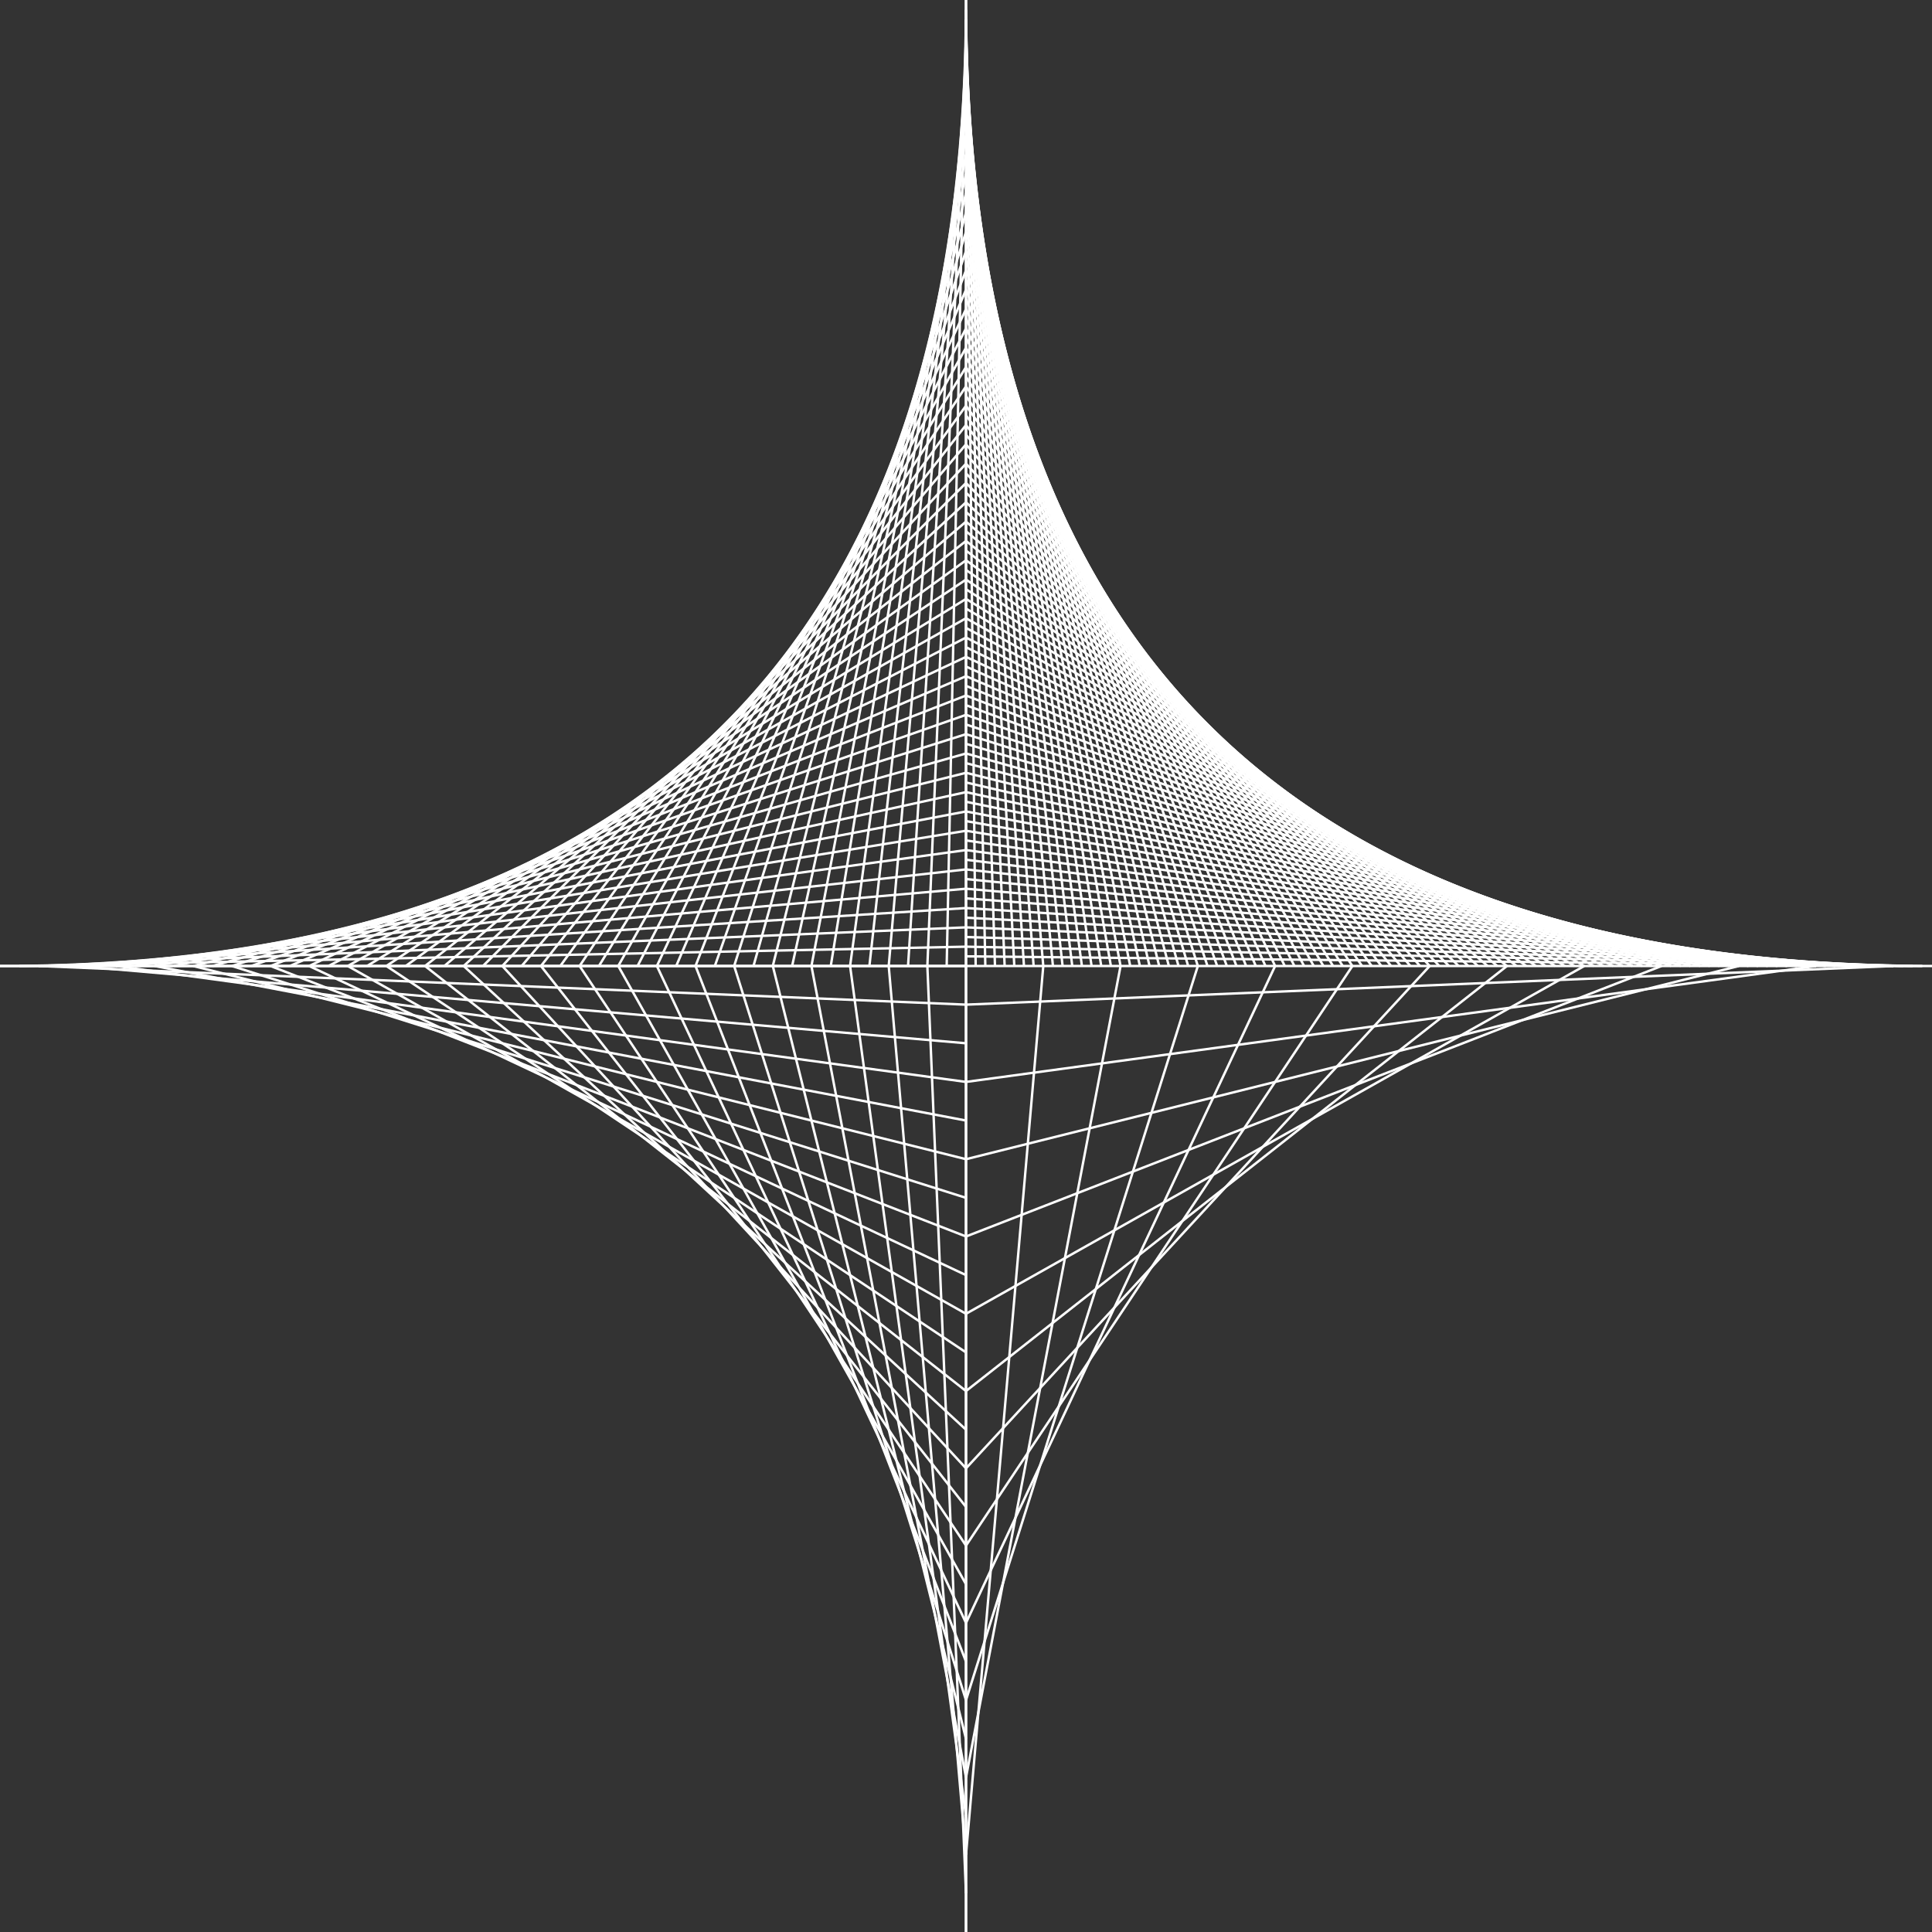 <svg width="800" height="800" xmlns="http://www.w3.org/2000/svg" xmlns:xlink="http://www.w3.org/1999/xlink">
<rect width="100%" height="100%" fill="#333333" stroke="none"/>
<line x1="400" y1="0" x2="400" y2="400" stroke="white" stroke-width="1"><animate attributeName="stroke" values="white;black" begin="0s" dur="0.01s" repeatCount="1" fill="freeze"/></line>
<line x1="400" y1="4" x2="404" y2="400" stroke="white" stroke-width="1"><animate attributeName="stroke" values="white;black" begin="0.01s" dur="0.01s" repeatCount="1" fill="freeze"/></line>
<line x1="400" y1="8" x2="408" y2="400" stroke="white" stroke-width="1"><animate attributeName="stroke" values="white;black" begin="0.02s" dur="0.01s" repeatCount="1" fill="freeze"/></line>
<line x1="400" y1="12" x2="412" y2="400" stroke="white" stroke-width="1"><animate attributeName="stroke" values="white;black" begin="0.03s" dur="0.01s" repeatCount="1" fill="freeze"/></line>
<line x1="400" y1="16" x2="416" y2="400" stroke="white" stroke-width="1"><animate attributeName="stroke" values="white;black" begin="0.04s" dur="0.01s" repeatCount="1" fill="freeze"/></line>
<line x1="400" y1="20" x2="420" y2="400" stroke="white" stroke-width="1"><animate attributeName="stroke" values="white;black" begin="0.05s" dur="0.01s" repeatCount="1" fill="freeze"/></line>
<line x1="400" y1="24" x2="424" y2="400" stroke="white" stroke-width="1"><animate attributeName="stroke" values="white;black" begin="0.06s" dur="0.01s" repeatCount="1" fill="freeze"/></line>
<line x1="400" y1="28" x2="428" y2="400" stroke="white" stroke-width="1"><animate attributeName="stroke" values="white;black" begin="0.07s" dur="0.01s" repeatCount="1" fill="freeze"/></line>
<line x1="400" y1="32" x2="432" y2="400" stroke="white" stroke-width="1"><animate attributeName="stroke" values="white;black" begin="0.08s" dur="0.01s" repeatCount="1" fill="freeze"/></line>
<line x1="400" y1="36" x2="436" y2="400" stroke="white" stroke-width="1"><animate attributeName="stroke" values="white;black" begin="0.09s" dur="0.01s" repeatCount="1" fill="freeze"/></line>
<line x1="400" y1="40" x2="440" y2="400" stroke="white" stroke-width="1"><animate attributeName="stroke" values="white;black" begin="0.1s" dur="0.01s" repeatCount="1" fill="freeze"/></line>
<line x1="400" y1="44" x2="444" y2="400" stroke="white" stroke-width="1"><animate attributeName="stroke" values="white;black" begin="0.11s" dur="0.01s" repeatCount="1" fill="freeze"/></line>
<line x1="400" y1="48" x2="448" y2="400" stroke="white" stroke-width="1"><animate attributeName="stroke" values="white;black" begin="0.12s" dur="0.01s" repeatCount="1" fill="freeze"/></line>
<line x1="400" y1="52" x2="452" y2="400" stroke="white" stroke-width="1"><animate attributeName="stroke" values="white;black" begin="0.13s" dur="0.01s" repeatCount="1" fill="freeze"/></line>
<line x1="400" y1="56" x2="456" y2="400" stroke="white" stroke-width="1"><animate attributeName="stroke" values="white;black" begin="0.14s" dur="0.01s" repeatCount="1" fill="freeze"/></line>
<line x1="400" y1="60" x2="460" y2="400" stroke="white" stroke-width="1"><animate attributeName="stroke" values="white;black" begin="0.15s" dur="0.01s" repeatCount="1" fill="freeze"/></line>
<line x1="400" y1="64" x2="464" y2="400" stroke="white" stroke-width="1"><animate attributeName="stroke" values="white;black" begin="0.16s" dur="0.01s" repeatCount="1" fill="freeze"/></line>
<line x1="400" y1="68" x2="468" y2="400" stroke="white" stroke-width="1"><animate attributeName="stroke" values="white;black" begin="0.17s" dur="0.01s" repeatCount="1" fill="freeze"/></line>
<line x1="400" y1="72" x2="472" y2="400" stroke="white" stroke-width="1"><animate attributeName="stroke" values="white;black" begin="0.18s" dur="0.01s" repeatCount="1" fill="freeze"/></line>
<line x1="400" y1="76" x2="476" y2="400" stroke="white" stroke-width="1"><animate attributeName="stroke" values="white;black" begin="0.19s" dur="0.01s" repeatCount="1" fill="freeze"/></line>
<line x1="400" y1="80" x2="480" y2="400" stroke="white" stroke-width="1"><animate attributeName="stroke" values="white;black" begin="0.2s" dur="0.01s" repeatCount="1" fill="freeze"/></line>
<line x1="400" y1="84" x2="484" y2="400" stroke="white" stroke-width="1"><animate attributeName="stroke" values="white;black" begin="0.21s" dur="0.01s" repeatCount="1" fill="freeze"/></line>
<line x1="400" y1="88" x2="488" y2="400" stroke="white" stroke-width="1"><animate attributeName="stroke" values="white;black" begin="0.22s" dur="0.01s" repeatCount="1" fill="freeze"/></line>
<line x1="400" y1="92" x2="492" y2="400" stroke="white" stroke-width="1"><animate attributeName="stroke" values="white;black" begin="0.23s" dur="0.01s" repeatCount="1" fill="freeze"/></line>
<line x1="400" y1="96" x2="496" y2="400" stroke="white" stroke-width="1"><animate attributeName="stroke" values="white;black" begin="0.24s" dur="0.01s" repeatCount="1" fill="freeze"/></line>
<line x1="400" y1="100" x2="500" y2="400" stroke="white" stroke-width="1"><animate attributeName="stroke" values="white;black" begin="0.25s" dur="0.01s" repeatCount="1" fill="freeze"/></line>
<line x1="400" y1="104" x2="504" y2="400" stroke="white" stroke-width="1"><animate attributeName="stroke" values="white;black" begin="0.26s" dur="0.01s" repeatCount="1" fill="freeze"/></line>
<line x1="400" y1="108" x2="508" y2="400" stroke="white" stroke-width="1"><animate attributeName="stroke" values="white;black" begin="0.27s" dur="0.01s" repeatCount="1" fill="freeze"/></line>
<line x1="400" y1="112" x2="512" y2="400" stroke="white" stroke-width="1"><animate attributeName="stroke" values="white;black" begin="0.28s" dur="0.01s" repeatCount="1" fill="freeze"/></line>
<line x1="400" y1="116" x2="516" y2="400" stroke="white" stroke-width="1"><animate attributeName="stroke" values="white;black" begin="0.29s" dur="0.01s" repeatCount="1" fill="freeze"/></line>
<line x1="400" y1="120" x2="520" y2="400" stroke="white" stroke-width="1"><animate attributeName="stroke" values="white;black" begin="0.3s" dur="0.01s" repeatCount="1" fill="freeze"/></line>
<line x1="400" y1="124" x2="524" y2="400" stroke="white" stroke-width="1"><animate attributeName="stroke" values="white;black" begin="0.31s" dur="0.01s" repeatCount="1" fill="freeze"/></line>
<line x1="400" y1="128" x2="528" y2="400" stroke="white" stroke-width="1"><animate attributeName="stroke" values="white;black" begin="0.32s" dur="0.01s" repeatCount="1" fill="freeze"/></line>
<line x1="400" y1="132" x2="532" y2="400" stroke="white" stroke-width="1"><animate attributeName="stroke" values="white;black" begin="0.33s" dur="0.01s" repeatCount="1" fill="freeze"/></line>
<line x1="400" y1="136" x2="536" y2="400" stroke="white" stroke-width="1"><animate attributeName="stroke" values="white;black" begin="0.34s" dur="0.01s" repeatCount="1" fill="freeze"/></line>
<line x1="400" y1="140" x2="540" y2="400" stroke="white" stroke-width="1"><animate attributeName="stroke" values="white;black" begin="0.35s" dur="0.01s" repeatCount="1" fill="freeze"/></line>
<line x1="400" y1="144" x2="544" y2="400" stroke="white" stroke-width="1"><animate attributeName="stroke" values="white;black" begin="0.36s" dur="0.01s" repeatCount="1" fill="freeze"/></line>
<line x1="400" y1="148" x2="548" y2="400" stroke="white" stroke-width="1"><animate attributeName="stroke" values="white;black" begin="0.37s" dur="0.01s" repeatCount="1" fill="freeze"/></line>
<line x1="400" y1="152" x2="552" y2="400" stroke="white" stroke-width="1"><animate attributeName="stroke" values="white;black" begin="0.38s" dur="0.01s" repeatCount="1" fill="freeze"/></line>
<line x1="400" y1="156" x2="556" y2="400" stroke="white" stroke-width="1"><animate attributeName="stroke" values="white;black" begin="0.39s" dur="0.01s" repeatCount="1" fill="freeze"/></line>
<line x1="400" y1="160" x2="560" y2="400" stroke="white" stroke-width="1"><animate attributeName="stroke" values="white;black" begin="0.4s" dur="0.01s" repeatCount="1" fill="freeze"/></line>
<line x1="400" y1="164" x2="564" y2="400" stroke="white" stroke-width="1"><animate attributeName="stroke" values="white;black" begin="0.41s" dur="0.01s" repeatCount="1" fill="freeze"/></line>
<line x1="400" y1="168" x2="568" y2="400" stroke="white" stroke-width="1"><animate attributeName="stroke" values="white;black" begin="0.42s" dur="0.01s" repeatCount="1" fill="freeze"/></line>
<line x1="400" y1="172" x2="572" y2="400" stroke="white" stroke-width="1"><animate attributeName="stroke" values="white;black" begin="0.43s" dur="0.01s" repeatCount="1" fill="freeze"/></line>
<line x1="400" y1="176" x2="576" y2="400" stroke="white" stroke-width="1"><animate attributeName="stroke" values="white;black" begin="0.44s" dur="0.01s" repeatCount="1" fill="freeze"/></line>
<line x1="400" y1="180" x2="580" y2="400" stroke="white" stroke-width="1"><animate attributeName="stroke" values="white;black" begin="0.45s" dur="0.01s" repeatCount="1" fill="freeze"/></line>
<line x1="400" y1="184" x2="584" y2="400" stroke="white" stroke-width="1"><animate attributeName="stroke" values="white;black" begin="0.46s" dur="0.01s" repeatCount="1" fill="freeze"/></line>
<line x1="400" y1="188" x2="588" y2="400" stroke="white" stroke-width="1"><animate attributeName="stroke" values="white;black" begin="0.47s" dur="0.01s" repeatCount="1" fill="freeze"/></line>
<line x1="400" y1="192" x2="592" y2="400" stroke="white" stroke-width="1"><animate attributeName="stroke" values="white;black" begin="0.48s" dur="0.01s" repeatCount="1" fill="freeze"/></line>
<line x1="400" y1="196" x2="596" y2="400" stroke="white" stroke-width="1"><animate attributeName="stroke" values="white;black" begin="0.49s" dur="0.01s" repeatCount="1" fill="freeze"/></line>
<line x1="400" y1="200" x2="600" y2="400" stroke="white" stroke-width="1"><animate attributeName="stroke" values="white;black" begin="0.5s" dur="0.01s" repeatCount="1" fill="freeze"/></line>
<line x1="400" y1="204" x2="604" y2="400" stroke="white" stroke-width="1"><animate attributeName="stroke" values="white;black" begin="0.51s" dur="0.01s" repeatCount="1" fill="freeze"/></line>
<line x1="400" y1="208" x2="608" y2="400" stroke="white" stroke-width="1"><animate attributeName="stroke" values="white;black" begin="0.52s" dur="0.01s" repeatCount="1" fill="freeze"/></line>
<line x1="400" y1="212" x2="612" y2="400" stroke="white" stroke-width="1"><animate attributeName="stroke" values="white;black" begin="0.53s" dur="0.01s" repeatCount="1" fill="freeze"/></line>
<line x1="400" y1="216" x2="616" y2="400" stroke="white" stroke-width="1"><animate attributeName="stroke" values="white;black" begin="0.54s" dur="0.01s" repeatCount="1" fill="freeze"/></line>
<line x1="400" y1="220" x2="620" y2="400" stroke="white" stroke-width="1"><animate attributeName="stroke" values="white;black" begin="0.55s" dur="0.01s" repeatCount="1" fill="freeze"/></line>
<line x1="400" y1="224" x2="624" y2="400" stroke="white" stroke-width="1"><animate attributeName="stroke" values="white;black" begin="0.56s" dur="0.01s" repeatCount="1" fill="freeze"/></line>
<line x1="400" y1="228" x2="628" y2="400" stroke="white" stroke-width="1"><animate attributeName="stroke" values="white;black" begin="0.57s" dur="0.01s" repeatCount="1" fill="freeze"/></line>
<line x1="400" y1="232" x2="632" y2="400" stroke="white" stroke-width="1"><animate attributeName="stroke" values="white;black" begin="0.58s" dur="0.01s" repeatCount="1" fill="freeze"/></line>
<line x1="400" y1="236" x2="636" y2="400" stroke="white" stroke-width="1"><animate attributeName="stroke" values="white;black" begin="0.59s" dur="0.01s" repeatCount="1" fill="freeze"/></line>
<line x1="400" y1="240" x2="640" y2="400" stroke="white" stroke-width="1"><animate attributeName="stroke" values="white;black" begin="0.6s" dur="0.01s" repeatCount="1" fill="freeze"/></line>
<line x1="400" y1="244" x2="644" y2="400" stroke="white" stroke-width="1"><animate attributeName="stroke" values="white;black" begin="0.61s" dur="0.01s" repeatCount="1" fill="freeze"/></line>
<line x1="400" y1="248" x2="648" y2="400" stroke="white" stroke-width="1"><animate attributeName="stroke" values="white;black" begin="0.62s" dur="0.01s" repeatCount="1" fill="freeze"/></line>
<line x1="400" y1="252" x2="652" y2="400" stroke="white" stroke-width="1"><animate attributeName="stroke" values="white;black" begin="0.63s" dur="0.01s" repeatCount="1" fill="freeze"/></line>
<line x1="400" y1="256" x2="656" y2="400" stroke="white" stroke-width="1"><animate attributeName="stroke" values="white;black" begin="0.64s" dur="0.01s" repeatCount="1" fill="freeze"/></line>
<line x1="400" y1="260" x2="660" y2="400" stroke="white" stroke-width="1"><animate attributeName="stroke" values="white;black" begin="0.65s" dur="0.01s" repeatCount="1" fill="freeze"/></line>
<line x1="400" y1="264" x2="664" y2="400" stroke="white" stroke-width="1"><animate attributeName="stroke" values="white;black" begin="0.66s" dur="0.01s" repeatCount="1" fill="freeze"/></line>
<line x1="400" y1="268" x2="668" y2="400" stroke="white" stroke-width="1"><animate attributeName="stroke" values="white;black" begin="0.67s" dur="0.01s" repeatCount="1" fill="freeze"/></line>
<line x1="400" y1="272" x2="672" y2="400" stroke="white" stroke-width="1"><animate attributeName="stroke" values="white;black" begin="0.68s" dur="0.01s" repeatCount="1" fill="freeze"/></line>
<line x1="400" y1="276" x2="676" y2="400" stroke="white" stroke-width="1"><animate attributeName="stroke" values="white;black" begin="0.69s" dur="0.01s" repeatCount="1" fill="freeze"/></line>
<line x1="400" y1="280" x2="680" y2="400" stroke="white" stroke-width="1"><animate attributeName="stroke" values="white;black" begin="0.7s" dur="0.01s" repeatCount="1" fill="freeze"/></line>
<line x1="400" y1="284" x2="684" y2="400" stroke="white" stroke-width="1"><animate attributeName="stroke" values="white;black" begin="0.71s" dur="0.01s" repeatCount="1" fill="freeze"/></line>
<line x1="400" y1="288" x2="688" y2="400" stroke="white" stroke-width="1"><animate attributeName="stroke" values="white;black" begin="0.72s" dur="0.01s" repeatCount="1" fill="freeze"/></line>
<line x1="400" y1="292" x2="692" y2="400" stroke="white" stroke-width="1"><animate attributeName="stroke" values="white;black" begin="0.73s" dur="0.01s" repeatCount="1" fill="freeze"/></line>
<line x1="400" y1="296" x2="696" y2="400" stroke="white" stroke-width="1"><animate attributeName="stroke" values="white;black" begin="0.74s" dur="0.01s" repeatCount="1" fill="freeze"/></line>
<line x1="400" y1="300" x2="700" y2="400" stroke="white" stroke-width="1"><animate attributeName="stroke" values="white;black" begin="0.75s" dur="0.01s" repeatCount="1" fill="freeze"/></line>
<line x1="400" y1="304" x2="704" y2="400" stroke="white" stroke-width="1"><animate attributeName="stroke" values="white;black" begin="0.76s" dur="0.01s" repeatCount="1" fill="freeze"/></line>
<line x1="400" y1="308" x2="708" y2="400" stroke="white" stroke-width="1"><animate attributeName="stroke" values="white;black" begin="0.77s" dur="0.01s" repeatCount="1" fill="freeze"/></line>
<line x1="400" y1="312" x2="712" y2="400" stroke="white" stroke-width="1"><animate attributeName="stroke" values="white;black" begin="0.78s" dur="0.01s" repeatCount="1" fill="freeze"/></line>
<line x1="400" y1="316" x2="716" y2="400" stroke="white" stroke-width="1"><animate attributeName="stroke" values="white;black" begin="0.79s" dur="0.01s" repeatCount="1" fill="freeze"/></line>
<line x1="400" y1="320" x2="720" y2="400" stroke="white" stroke-width="1"><animate attributeName="stroke" values="white;black" begin="0.8s" dur="0.01s" repeatCount="1" fill="freeze"/></line>
<line x1="400" y1="324" x2="724" y2="400" stroke="white" stroke-width="1"><animate attributeName="stroke" values="white;black" begin="0.81s" dur="0.01s" repeatCount="1" fill="freeze"/></line>
<line x1="400" y1="328" x2="728" y2="400" stroke="white" stroke-width="1"><animate attributeName="stroke" values="white;black" begin="0.82s" dur="0.01s" repeatCount="1" fill="freeze"/></line>
<line x1="400" y1="332" x2="732" y2="400" stroke="white" stroke-width="1"><animate attributeName="stroke" values="white;black" begin="0.83s" dur="0.01s" repeatCount="1" fill="freeze"/></line>
<line x1="400" y1="336" x2="736" y2="400" stroke="white" stroke-width="1"><animate attributeName="stroke" values="white;black" begin="0.84s" dur="0.01s" repeatCount="1" fill="freeze"/></line>
<line x1="400" y1="340" x2="740" y2="400" stroke="white" stroke-width="1"><animate attributeName="stroke" values="white;black" begin="0.85s" dur="0.01s" repeatCount="1" fill="freeze"/></line>
<line x1="400" y1="344" x2="744" y2="400" stroke="white" stroke-width="1"><animate attributeName="stroke" values="white;black" begin="0.86s" dur="0.01s" repeatCount="1" fill="freeze"/></line>
<line x1="400" y1="348" x2="748" y2="400" stroke="white" stroke-width="1"><animate attributeName="stroke" values="white;black" begin="0.87s" dur="0.01s" repeatCount="1" fill="freeze"/></line>
<line x1="400" y1="352" x2="752" y2="400" stroke="white" stroke-width="1"><animate attributeName="stroke" values="white;black" begin="0.88s" dur="0.01s" repeatCount="1" fill="freeze"/></line>
<line x1="400" y1="356" x2="756" y2="400" stroke="white" stroke-width="1"><animate attributeName="stroke" values="white;black" begin="0.89s" dur="0.01s" repeatCount="1" fill="freeze"/></line>
<line x1="400" y1="360" x2="760" y2="400" stroke="white" stroke-width="1"><animate attributeName="stroke" values="white;black" begin="0.9s" dur="0.01s" repeatCount="1" fill="freeze"/></line>
<line x1="400" y1="364" x2="764" y2="400" stroke="white" stroke-width="1"><animate attributeName="stroke" values="white;black" begin="0.91s" dur="0.01s" repeatCount="1" fill="freeze"/></line>
<line x1="400" y1="368" x2="768" y2="400" stroke="white" stroke-width="1"><animate attributeName="stroke" values="white;black" begin="0.92s" dur="0.01s" repeatCount="1" fill="freeze"/></line>
<line x1="400" y1="372" x2="772" y2="400" stroke="white" stroke-width="1"><animate attributeName="stroke" values="white;black" begin="0.93s" dur="0.01s" repeatCount="1" fill="freeze"/></line>
<line x1="400" y1="376" x2="776" y2="400" stroke="white" stroke-width="1"><animate attributeName="stroke" values="white;black" begin="0.94s" dur="0.01s" repeatCount="1" fill="freeze"/></line>
<line x1="400" y1="380" x2="780" y2="400" stroke="white" stroke-width="1"><animate attributeName="stroke" values="white;black" begin="0.95s" dur="0.01s" repeatCount="1" fill="freeze"/></line>
<line x1="400" y1="384" x2="784" y2="400" stroke="white" stroke-width="1"><animate attributeName="stroke" values="white;black" begin="0.96s" dur="0.01s" repeatCount="1" fill="freeze"/></line>
<line x1="400" y1="388" x2="788" y2="400" stroke="white" stroke-width="1"><animate attributeName="stroke" values="white;black" begin="0.97s" dur="0.01s" repeatCount="1" fill="freeze"/></line>
<line x1="400" y1="392" x2="792" y2="400" stroke="white" stroke-width="1"><animate attributeName="stroke" values="white;black" begin="0.98s" dur="0.01s" repeatCount="1" fill="freeze"/></line>
<line x1="400" y1="396" x2="796" y2="400" stroke="white" stroke-width="1"><animate attributeName="stroke" values="white;black" begin="0.99s" dur="0.01s" repeatCount="1" fill="freeze"/></line>
<line x1="400" y1="400" x2="800" y2="400" stroke="white" stroke-width="1"><animate attributeName="stroke" values="white;black" begin="1s" dur="0.01s" repeatCount="1" fill="freeze"/></line>
<line x1="400" y1="0" x2="400" y2="400" stroke="white" stroke-width="1"><animate attributeName="stroke" values="white;black" begin="1.01s" dur="0.01s" repeatCount="1" fill="freeze"/></line>
<line x1="400" y1="8" x2="392" y2="400" stroke="white" stroke-width="1"><animate attributeName="stroke" values="white;black" begin="1.02s" dur="0.01s" repeatCount="1" fill="freeze"/></line>
<line x1="400" y1="16" x2="384" y2="400" stroke="white" stroke-width="1"><animate attributeName="stroke" values="white;black" begin="1.03s" dur="0.01s" repeatCount="1" fill="freeze"/></line>
<line x1="400" y1="24" x2="376" y2="400" stroke="white" stroke-width="1"><animate attributeName="stroke" values="white;black" begin="1.04s" dur="0.01s" repeatCount="1" fill="freeze"/></line>
<line x1="400" y1="32" x2="368" y2="400" stroke="white" stroke-width="1"><animate attributeName="stroke" values="white;black" begin="1.05s" dur="0.01s" repeatCount="1" fill="freeze"/></line>
<line x1="400" y1="40" x2="360" y2="400" stroke="white" stroke-width="1"><animate attributeName="stroke" values="white;black" begin="1.06s" dur="0.01s" repeatCount="1" fill="freeze"/></line>
<line x1="400" y1="48" x2="352" y2="400" stroke="white" stroke-width="1"><animate attributeName="stroke" values="white;black" begin="1.07s" dur="0.01s" repeatCount="1" fill="freeze"/></line>
<line x1="400" y1="56" x2="344" y2="400" stroke="white" stroke-width="1"><animate attributeName="stroke" values="white;black" begin="1.08s" dur="0.01s" repeatCount="1" fill="freeze"/></line>
<line x1="400" y1="64" x2="336" y2="400" stroke="white" stroke-width="1"><animate attributeName="stroke" values="white;black" begin="1.09s" dur="0.01s" repeatCount="1" fill="freeze"/></line>
<line x1="400" y1="72" x2="328" y2="400" stroke="white" stroke-width="1"><animate attributeName="stroke" values="white;black" begin="1.1s" dur="0.01s" repeatCount="1" fill="freeze"/></line>
<line x1="400" y1="80" x2="320" y2="400" stroke="white" stroke-width="1"><animate attributeName="stroke" values="white;black" begin="1.11s" dur="0.01s" repeatCount="1" fill="freeze"/></line>
<line x1="400" y1="88" x2="312" y2="400" stroke="white" stroke-width="1"><animate attributeName="stroke" values="white;black" begin="1.12s" dur="0.01s" repeatCount="1" fill="freeze"/></line>
<line x1="400" y1="96" x2="304" y2="400" stroke="white" stroke-width="1"><animate attributeName="stroke" values="white;black" begin="1.13s" dur="0.01s" repeatCount="1" fill="freeze"/></line>
<line x1="400" y1="104" x2="296" y2="400" stroke="white" stroke-width="1"><animate attributeName="stroke" values="white;black" begin="1.14s" dur="0.01s" repeatCount="1" fill="freeze"/></line>
<line x1="400" y1="112" x2="288" y2="400" stroke="white" stroke-width="1"><animate attributeName="stroke" values="white;black" begin="1.15s" dur="0.01s" repeatCount="1" fill="freeze"/></line>
<line x1="400" y1="120" x2="280" y2="400" stroke="white" stroke-width="1"><animate attributeName="stroke" values="white;black" begin="1.16s" dur="0.01s" repeatCount="1" fill="freeze"/></line>
<line x1="400" y1="128" x2="272" y2="400" stroke="white" stroke-width="1"><animate attributeName="stroke" values="white;black" begin="1.17s" dur="0.01s" repeatCount="1" fill="freeze"/></line>
<line x1="400" y1="136" x2="264" y2="400" stroke="white" stroke-width="1"><animate attributeName="stroke" values="white;black" begin="1.18s" dur="0.01s" repeatCount="1" fill="freeze"/></line>
<line x1="400" y1="144" x2="256" y2="400" stroke="white" stroke-width="1"><animate attributeName="stroke" values="white;black" begin="1.19s" dur="0.01s" repeatCount="1" fill="freeze"/></line>
<line x1="400" y1="152" x2="248" y2="400" stroke="white" stroke-width="1"><animate attributeName="stroke" values="white;black" begin="1.2s" dur="0.01s" repeatCount="1" fill="freeze"/></line>
<line x1="400" y1="160" x2="240" y2="400" stroke="white" stroke-width="1"><animate attributeName="stroke" values="white;black" begin="1.21s" dur="0.01s" repeatCount="1" fill="freeze"/></line>
<line x1="400" y1="168" x2="232" y2="400" stroke="white" stroke-width="1"><animate attributeName="stroke" values="white;black" begin="1.22s" dur="0.01s" repeatCount="1" fill="freeze"/></line>
<line x1="400" y1="176" x2="224" y2="400" stroke="white" stroke-width="1"><animate attributeName="stroke" values="white;black" begin="1.23s" dur="0.01s" repeatCount="1" fill="freeze"/></line>
<line x1="400" y1="184" x2="216" y2="400" stroke="white" stroke-width="1"><animate attributeName="stroke" values="white;black" begin="1.24s" dur="0.01s" repeatCount="1" fill="freeze"/></line>
<line x1="400" y1="192" x2="208" y2="400" stroke="white" stroke-width="1"><animate attributeName="stroke" values="white;black" begin="1.25s" dur="0.01s" repeatCount="1" fill="freeze"/></line>
<line x1="400" y1="200" x2="200" y2="400" stroke="white" stroke-width="1"><animate attributeName="stroke" values="white;black" begin="1.26s" dur="0.01s" repeatCount="1" fill="freeze"/></line>
<line x1="400" y1="208" x2="192" y2="400" stroke="white" stroke-width="1"><animate attributeName="stroke" values="white;black" begin="1.27s" dur="0.01s" repeatCount="1" fill="freeze"/></line>
<line x1="400" y1="216" x2="184" y2="400" stroke="white" stroke-width="1"><animate attributeName="stroke" values="white;black" begin="1.28s" dur="0.01s" repeatCount="1" fill="freeze"/></line>
<line x1="400" y1="224" x2="176" y2="400" stroke="white" stroke-width="1"><animate attributeName="stroke" values="white;black" begin="1.29s" dur="0.01s" repeatCount="1" fill="freeze"/></line>
<line x1="400" y1="232" x2="168" y2="400" stroke="white" stroke-width="1"><animate attributeName="stroke" values="white;black" begin="1.3s" dur="0.01s" repeatCount="1" fill="freeze"/></line>
<line x1="400" y1="240" x2="160" y2="400" stroke="white" stroke-width="1"><animate attributeName="stroke" values="white;black" begin="1.31s" dur="0.01s" repeatCount="1" fill="freeze"/></line>
<line x1="400" y1="248" x2="152" y2="400" stroke="white" stroke-width="1"><animate attributeName="stroke" values="white;black" begin="1.32s" dur="0.01s" repeatCount="1" fill="freeze"/></line>
<line x1="400" y1="256" x2="144" y2="400" stroke="white" stroke-width="1"><animate attributeName="stroke" values="white;black" begin="1.33s" dur="0.01s" repeatCount="1" fill="freeze"/></line>
<line x1="400" y1="264" x2="136" y2="400" stroke="white" stroke-width="1"><animate attributeName="stroke" values="white;black" begin="1.34s" dur="0.01s" repeatCount="1" fill="freeze"/></line>
<line x1="400" y1="272" x2="128" y2="400" stroke="white" stroke-width="1"><animate attributeName="stroke" values="white;black" begin="1.35s" dur="0.01s" repeatCount="1" fill="freeze"/></line>
<line x1="400" y1="280" x2="120" y2="400" stroke="white" stroke-width="1"><animate attributeName="stroke" values="white;black" begin="1.36s" dur="0.01s" repeatCount="1" fill="freeze"/></line>
<line x1="400" y1="288" x2="112" y2="400" stroke="white" stroke-width="1"><animate attributeName="stroke" values="white;black" begin="1.37s" dur="0.01s" repeatCount="1" fill="freeze"/></line>
<line x1="400" y1="296" x2="104" y2="400" stroke="white" stroke-width="1"><animate attributeName="stroke" values="white;black" begin="1.38s" dur="0.01s" repeatCount="1" fill="freeze"/></line>
<line x1="400" y1="304" x2="96" y2="400" stroke="white" stroke-width="1"><animate attributeName="stroke" values="white;black" begin="1.39s" dur="0.01s" repeatCount="1" fill="freeze"/></line>
<line x1="400" y1="312" x2="88" y2="400" stroke="white" stroke-width="1"><animate attributeName="stroke" values="white;black" begin="1.4s" dur="0.01s" repeatCount="1" fill="freeze"/></line>
<line x1="400" y1="320" x2="80" y2="400" stroke="white" stroke-width="1"><animate attributeName="stroke" values="white;black" begin="1.41s" dur="0.01s" repeatCount="1" fill="freeze"/></line>
<line x1="400" y1="328" x2="72" y2="400" stroke="white" stroke-width="1"><animate attributeName="stroke" values="white;black" begin="1.42s" dur="0.01s" repeatCount="1" fill="freeze"/></line>
<line x1="400" y1="336" x2="64" y2="400" stroke="white" stroke-width="1"><animate attributeName="stroke" values="white;black" begin="1.43s" dur="0.01s" repeatCount="1" fill="freeze"/></line>
<line x1="400" y1="344" x2="56" y2="400" stroke="white" stroke-width="1"><animate attributeName="stroke" values="white;black" begin="1.44s" dur="0.01s" repeatCount="1" fill="freeze"/></line>
<line x1="400" y1="352" x2="48" y2="400" stroke="white" stroke-width="1"><animate attributeName="stroke" values="white;black" begin="1.45s" dur="0.01s" repeatCount="1" fill="freeze"/></line>
<line x1="400" y1="360" x2="40" y2="400" stroke="white" stroke-width="1"><animate attributeName="stroke" values="white;black" begin="1.46s" dur="0.01s" repeatCount="1" fill="freeze"/></line>
<line x1="400" y1="368" x2="32" y2="400" stroke="white" stroke-width="1"><animate attributeName="stroke" values="white;black" begin="1.47s" dur="0.01s" repeatCount="1" fill="freeze"/></line>
<line x1="400" y1="376" x2="24" y2="400" stroke="white" stroke-width="1"><animate attributeName="stroke" values="white;black" begin="1.48s" dur="0.01s" repeatCount="1" fill="freeze"/></line>
<line x1="400" y1="384" x2="16" y2="400" stroke="white" stroke-width="1"><animate attributeName="stroke" values="white;black" begin="1.49s" dur="0.01s" repeatCount="1" fill="freeze"/></line>
<line x1="400" y1="392" x2="8" y2="400" stroke="white" stroke-width="1"><animate attributeName="stroke" values="white;black" begin="1.5s" dur="0.01s" repeatCount="1" fill="freeze"/></line>
<line x1="400" y1="400" x2="0" y2="400" stroke="white" stroke-width="1"><animate attributeName="stroke" values="white;black" begin="1.51s" dur="0.01s" repeatCount="1" fill="freeze"/></line>
<line x1="400" y1="800" x2="400" y2="400" stroke="white" stroke-width="1"><animate attributeName="stroke" values="white;black" begin="1.52s" dur="0.01s" repeatCount="1" fill="freeze"/></line>
<line x1="400" y1="784" x2="384" y2="400" stroke="white" stroke-width="1"><animate attributeName="stroke" values="white;black" begin="1.53s" dur="0.01s" repeatCount="1" fill="freeze"/></line>
<line x1="400" y1="768" x2="368" y2="400" stroke="white" stroke-width="1"><animate attributeName="stroke" values="white;black" begin="1.54s" dur="0.01s" repeatCount="1" fill="freeze"/></line>
<line x1="400" y1="752" x2="352" y2="400" stroke="white" stroke-width="1"><animate attributeName="stroke" values="white;black" begin="1.55s" dur="0.01s" repeatCount="1" fill="freeze"/></line>
<line x1="400" y1="736" x2="336" y2="400" stroke="white" stroke-width="1"><animate attributeName="stroke" values="white;black" begin="1.56s" dur="0.01s" repeatCount="1" fill="freeze"/></line>
<line x1="400" y1="720" x2="320" y2="400" stroke="white" stroke-width="1"><animate attributeName="stroke" values="white;black" begin="1.57s" dur="0.01s" repeatCount="1" fill="freeze"/></line>
<line x1="400" y1="704" x2="304" y2="400" stroke="white" stroke-width="1"><animate attributeName="stroke" values="white;black" begin="1.58s" dur="0.01s" repeatCount="1" fill="freeze"/></line>
<line x1="400" y1="688" x2="288" y2="400" stroke="white" stroke-width="1"><animate attributeName="stroke" values="white;black" begin="1.59s" dur="0.01s" repeatCount="1" fill="freeze"/></line>
<line x1="400" y1="672" x2="272" y2="400" stroke="white" stroke-width="1"><animate attributeName="stroke" values="white;black" begin="1.6s" dur="0.01s" repeatCount="1" fill="freeze"/></line>
<line x1="400" y1="656" x2="256" y2="400" stroke="white" stroke-width="1"><animate attributeName="stroke" values="white;black" begin="1.61s" dur="0.01s" repeatCount="1" fill="freeze"/></line>
<line x1="400" y1="640" x2="240" y2="400" stroke="white" stroke-width="1"><animate attributeName="stroke" values="white;black" begin="1.62s" dur="0.01s" repeatCount="1" fill="freeze"/></line>
<line x1="400" y1="624" x2="224" y2="400" stroke="white" stroke-width="1"><animate attributeName="stroke" values="white;black" begin="1.63s" dur="0.01s" repeatCount="1" fill="freeze"/></line>
<line x1="400" y1="608" x2="208" y2="400" stroke="white" stroke-width="1"><animate attributeName="stroke" values="white;black" begin="1.64s" dur="0.01s" repeatCount="1" fill="freeze"/></line>
<line x1="400" y1="592" x2="192" y2="400" stroke="white" stroke-width="1"><animate attributeName="stroke" values="white;black" begin="1.65s" dur="0.01s" repeatCount="1" fill="freeze"/></line>
<line x1="400" y1="576" x2="176" y2="400" stroke="white" stroke-width="1"><animate attributeName="stroke" values="white;black" begin="1.66s" dur="0.01s" repeatCount="1" fill="freeze"/></line>
<line x1="400" y1="560" x2="160" y2="400" stroke="white" stroke-width="1"><animate attributeName="stroke" values="white;black" begin="1.67s" dur="0.01s" repeatCount="1" fill="freeze"/></line>
<line x1="400" y1="544" x2="144" y2="400" stroke="white" stroke-width="1"><animate attributeName="stroke" values="white;black" begin="1.68s" dur="0.01s" repeatCount="1" fill="freeze"/></line>
<line x1="400" y1="528" x2="128" y2="400" stroke="white" stroke-width="1"><animate attributeName="stroke" values="white;black" begin="1.69s" dur="0.01s" repeatCount="1" fill="freeze"/></line>
<line x1="400" y1="512" x2="112" y2="400" stroke="white" stroke-width="1"><animate attributeName="stroke" values="white;black" begin="1.7s" dur="0.01s" repeatCount="1" fill="freeze"/></line>
<line x1="400" y1="496" x2="96" y2="400" stroke="white" stroke-width="1"><animate attributeName="stroke" values="white;black" begin="1.71s" dur="0.01s" repeatCount="1" fill="freeze"/></line>
<line x1="400" y1="480" x2="80" y2="400" stroke="white" stroke-width="1"><animate attributeName="stroke" values="white;black" begin="1.72s" dur="0.01s" repeatCount="1" fill="freeze"/></line>
<line x1="400" y1="464" x2="64" y2="400" stroke="white" stroke-width="1"><animate attributeName="stroke" values="white;black" begin="1.73s" dur="0.01s" repeatCount="1" fill="freeze"/></line>
<line x1="400" y1="448" x2="48" y2="400" stroke="white" stroke-width="1"><animate attributeName="stroke" values="white;black" begin="1.74s" dur="0.01s" repeatCount="1" fill="freeze"/></line>
<line x1="400" y1="432" x2="32" y2="400" stroke="white" stroke-width="1"><animate attributeName="stroke" values="white;black" begin="1.75s" dur="0.01s" repeatCount="1" fill="freeze"/></line>
<line x1="400" y1="416" x2="16" y2="400" stroke="white" stroke-width="1"><animate attributeName="stroke" values="white;black" begin="1.76s" dur="0.01s" repeatCount="1" fill="freeze"/></line>
<line x1="400" y1="400" x2="0" y2="400" stroke="white" stroke-width="1"><animate attributeName="stroke" values="white;black" begin="1.77s" dur="0.01s" repeatCount="1" fill="freeze"/></line>
<line x1="400" y1="800" x2="400" y2="400" stroke="white" stroke-width="1"><animate attributeName="stroke" values="white;black" begin="1.78s" dur="0.01s" repeatCount="1" fill="freeze"/></line>
<line x1="400" y1="768" x2="432" y2="400" stroke="white" stroke-width="1"><animate attributeName="stroke" values="white;black" begin="1.79s" dur="0.01s" repeatCount="1" fill="freeze"/></line>
<line x1="400" y1="736" x2="464" y2="400" stroke="white" stroke-width="1"><animate attributeName="stroke" values="white;black" begin="1.8s" dur="0.01s" repeatCount="1" fill="freeze"/></line>
<line x1="400" y1="704" x2="496" y2="400" stroke="white" stroke-width="1"><animate attributeName="stroke" values="white;black" begin="1.81s" dur="0.01s" repeatCount="1" fill="freeze"/></line>
<line x1="400" y1="672" x2="528" y2="400" stroke="white" stroke-width="1"><animate attributeName="stroke" values="white;black" begin="1.82s" dur="0.01s" repeatCount="1" fill="freeze"/></line>
<line x1="400" y1="640" x2="560" y2="400" stroke="white" stroke-width="1"><animate attributeName="stroke" values="white;black" begin="1.83s" dur="0.01s" repeatCount="1" fill="freeze"/></line>
<line x1="400" y1="608" x2="592" y2="400" stroke="white" stroke-width="1"><animate attributeName="stroke" values="white;black" begin="1.84s" dur="0.01s" repeatCount="1" fill="freeze"/></line>
<line x1="400" y1="576" x2="624" y2="400" stroke="white" stroke-width="1"><animate attributeName="stroke" values="white;black" begin="1.85s" dur="0.01s" repeatCount="1" fill="freeze"/></line>
<line x1="400" y1="544" x2="656" y2="400" stroke="white" stroke-width="1"><animate attributeName="stroke" values="white;black" begin="1.86s" dur="0.01s" repeatCount="1" fill="freeze"/></line>
<line x1="400" y1="512" x2="688" y2="400" stroke="white" stroke-width="1"><animate attributeName="stroke" values="white;black" begin="1.87s" dur="0.01s" repeatCount="1" fill="freeze"/></line>
<line x1="400" y1="480" x2="720" y2="400" stroke="white" stroke-width="1"><animate attributeName="stroke" values="white;black" begin="1.88s" dur="0.01s" repeatCount="1" fill="freeze"/></line>
<line x1="400" y1="448" x2="752" y2="400" stroke="white" stroke-width="1"><animate attributeName="stroke" values="white;black" begin="1.89s" dur="0.01s" repeatCount="1" fill="freeze"/></line>
<line x1="400" y1="416" x2="784" y2="400" stroke="white" stroke-width="1"><animate attributeName="stroke" values="white;black" begin="1.9s" dur="0.01s" repeatCount="1" fill="freeze"/></line>
</svg>
